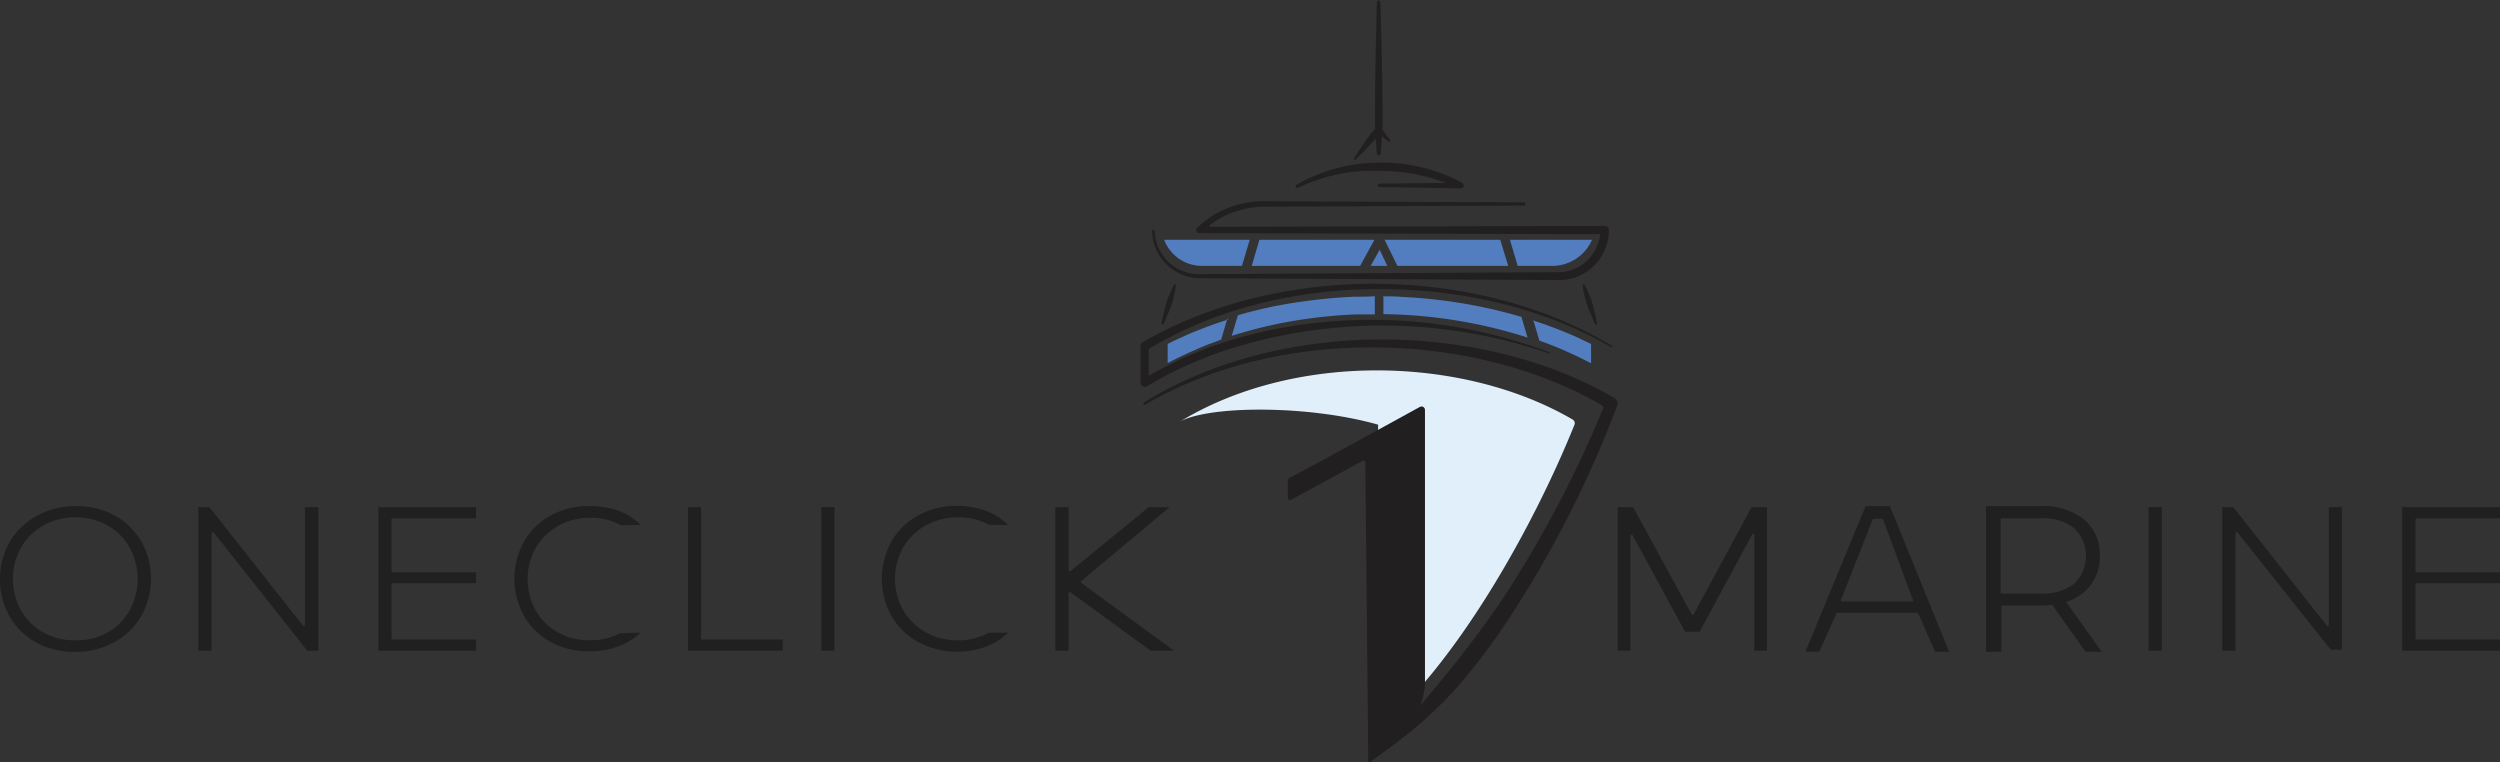 <svg xmlns="http://www.w3.org/2000/svg" viewBox="0 0 276.62 84.35"><rect x="0" y="0" width="276.62" height="84.35" fill="#333333" stroke="none"/><defs><style>.cls-1{fill:#202020;}.cls-2,.cls-5{fill:#211f1f;}.cls-2,.cls-3,.cls-4{fill-rule:evenodd;}.cls-3{fill:#e1effb;}.cls-4{fill:#527dbf;}</style></defs><g id="Layer_2" data-name="Layer 2"><g id="logo"><g id="logo-black"><path class="cls-1" d="M8.36,70.85A7,7,0,0,0,11.87,70a6.27,6.27,0,0,0,2.46-2.44,7.25,7.25,0,0,0,0-7,6.34,6.34,0,0,0-2.46-2.44,7.14,7.14,0,0,0-3.51-.88,7.22,7.22,0,0,0-3.53.88,6.56,6.56,0,0,0-2.49,2.44,7.18,7.18,0,0,0,0,7A6.48,6.48,0,0,0,4.83,70,7.11,7.11,0,0,0,8.36,70.85Zm0,1.28a8.79,8.79,0,0,1-4.29-1,7.72,7.72,0,0,1-3-2.9,8.44,8.44,0,0,1,0-8.26,7.7,7.7,0,0,1,3-2.89A8.8,8.8,0,0,1,8.36,56,8.68,8.68,0,0,1,12.62,57a7.73,7.73,0,0,1,3,2.89,8.43,8.43,0,0,1,0,8.29,7.81,7.81,0,0,1-3,2.89A8.78,8.78,0,0,1,8.36,72.13Z"/><path class="cls-1" d="M23.17,56.11H21.94V72h1.47V59a.12.12,0,0,1,.08-.11.11.11,0,0,1,.13,0L34,72h1.23V56.11H33.74v13a.14.14,0,0,1-.09.12.13.13,0,0,1-.13,0Z"/><path class="cls-1" d="M52.67,57.35V56.11H41.86V72H52.67V70.76H43.44a.12.12,0,0,1-.12-.12v-6a.13.13,0,0,1,.12-.12h9.23V63.32H43.44a.12.12,0,0,1-.12-.12V57.47a.12.12,0,0,1,.12-.12Z"/><path class="cls-1" d="M70.89,58.08a7,7,0,0,0-2.35-1.52A8.92,8.92,0,0,0,65.27,56,8.71,8.71,0,0,0,61,57a7.53,7.53,0,0,0-3,2.89,8.49,8.49,0,0,0,0,8.29,7.57,7.57,0,0,0,3,2.89,8.72,8.72,0,0,0,4.26,1,8.82,8.82,0,0,0,3.28-.6A7,7,0,0,0,70.88,70l-2.27.07a6.92,6.92,0,0,1-3.29.77A7.05,7.05,0,0,1,61.78,70a6.51,6.51,0,0,1-2.5-2.44,7.14,7.14,0,0,1,0-6.94,6.58,6.58,0,0,1,2.5-2.44,7.16,7.16,0,0,1,3.54-.89,6.86,6.86,0,0,1,3.39.83Z"/><path class="cls-1" d="M77.58,56.11H76.12V72H86.61V70.76H77.7a.12.12,0,0,1-.12-.12Z"/><rect class="cls-1" x="90.87" y="56.11" width="1.46" height="15.88"/><path class="cls-1" d="M111.54,58.08a7,7,0,0,0-2.34-1.52,8.92,8.92,0,0,0-3.27-.59A8.75,8.75,0,0,0,101.65,57a7.6,7.6,0,0,0-3,2.89,8.49,8.49,0,0,0,0,8.29,7.71,7.71,0,0,0,3,2.89,9.28,9.28,0,0,0,7.55.44A6.83,6.83,0,0,0,111.54,70H109.4a6.74,6.74,0,0,1-3.43.85,7.11,7.11,0,0,1-3.54-.89,6.49,6.49,0,0,1-2.49-2.44,7.07,7.07,0,0,1,0-6.94,6.56,6.56,0,0,1,2.49-2.44,7.21,7.21,0,0,1,3.54-.89,6.84,6.84,0,0,1,3.48.83Z"/><path class="cls-1" d="M118.24,56.11h-1.47V72h1.47V65.63a.11.11,0,0,1,.06-.11.12.12,0,0,1,.13,0L127.32,72h2.58l-10.25-7.5a.11.11,0,0,1-.05-.09.1.1,0,0,1,0-.09l9.81-8.2H127.1l-8.67,7.09a.14.14,0,0,1-.13,0,.11.11,0,0,1-.06-.11Z"/><path class="cls-1" d="M180.7,56.11H179V72h1.4V59.29a.12.12,0,0,1,.09-.12.12.12,0,0,1,.13,0l5.82,10.72h1.63l5.82-10.78a.12.12,0,0,1,.13-.06.11.11,0,0,1,.09.12V72h1.4V56.11h-1.7L187.39,68a.11.11,0,0,1-.2,0Z"/><path class="cls-1" d="M211.56,66.55a.11.11,0,0,0,.1-.06.11.11,0,0,0,0-.11l-3.3-8.91a.12.12,0,0,0-.11-.07h-.93a.12.12,0,0,0-.11.07l-3.51,8.91a.14.14,0,0,0,0,.11.11.11,0,0,0,.1.06Zm.66,1.26h-9l-1.92,4.3h-1.53L206.42,56h2.69l6.56,16.12h-1.55Z"/><path class="cls-1" d="M225.76,65.67a5.67,5.67,0,0,0,3.74-1.09,4.28,4.28,0,0,0,0-6.16,5.73,5.73,0,0,0-3.74-1.07h-4.28a.12.12,0,0,0-.12.12v8.08a.12.12,0,0,0,.12.12Zm5,6.44-3.69-5.18a10.68,10.68,0,0,1-1.29.07h-4.33v5.11h-1.7V56h6a7.25,7.25,0,0,1,4.84,1.48,5,5,0,0,1,1.75,4.05,5.23,5.23,0,0,1-1,3.19,5.34,5.34,0,0,1-2.73,1.88l3.94,5.52Z"/><rect class="cls-1" x="237.74" y="56.11" width="1.46" height="15.88"/><path class="cls-1" d="M247.11,56.11h-1.22V72h1.46V59a.12.12,0,0,1,.08-.11.11.11,0,0,1,.13,0l10.33,13h1.23V56.11h-1.44v13a.13.13,0,0,1-.08.12.15.15,0,0,1-.14,0Z"/><path class="cls-1" d="M276.62,57.35V56.11H265.8V72h10.82V70.76h-9.23a.12.12,0,0,1-.12-.12v-6a.12.12,0,0,1,.12-.12h9.23V63.32h-9.23a.12.12,0,0,1-.12-.12V57.47a.12.12,0,0,1,.12-.12Z"/><path class="cls-2" d="M129.89,31.55s-.17.32-.39.81c-.11.24-.23.52-.34.82s-.15.51-.22.77c-.25.95-.41,1.82-.41,1.82a.12.12,0,0,0,.07.15.11.11,0,0,0,.14-.08s.38-.8.74-1.72c.09-.25.19-.5.27-.75s.15-.61.2-.87c.11-.52.16-.88.16-.88a.11.11,0,0,0-.07-.14A.12.12,0,0,0,129.89,31.55Z"/><path class="cls-2" d="M175.13,31.62s0,.36.15.88c.06.26.12.56.21.87s.17.5.27.75c.36.92.73,1.72.73,1.72a.12.12,0,0,0,.15.08.12.12,0,0,0,.07-.15s-.17-.87-.41-1.82c-.07-.26-.14-.52-.23-.77s-.23-.58-.33-.82c-.22-.49-.4-.81-.4-.81a.1.1,0,0,0-.14-.07A.11.11,0,0,0,175.13,31.62Z"/><path class="cls-2" d="M152.77,17.06s.12-1.23.2-3c0-.62,0-1.3,0-2,0-5-.24-11.81-.24-11.81a.19.19,0,1,0-.38,0S152.15,7,152.15,12c0,.72,0,1.4,0,2,.08,1.81.2,3,.2,3a.19.19,0,0,0,.38,0Z"/><path class="cls-2" d="M160,20.24a0,0,0,0,0,0,0s0,0,0,0a20.43,20.43,0,0,0-7.45-1.33,18.87,18.87,0,0,0-8.92,1.87.18.18,0,0,1-.25-.07.18.18,0,0,1,.06-.25A18.35,18.35,0,0,1,152.6,18a18.7,18.7,0,0,1,9.18,2.22.33.33,0,0,1,.16.37.33.33,0,0,1-.32.25l-9-.14a.19.19,0,1,1,0-.38Z"/><path class="cls-3" d="M130.61,46.62c12.78-7.74,31.37-7.22,43.4-.2a.47.47,0,0,1,.2.58c-4.5,11.19-13.25,27-22.52,34.37l.8-34.38c-7.65-2.17-18.52-2.14-21.88-.37"/><path class="cls-2" d="M177.39,45.17a.25.25,0,0,0-.11-.31c-7-4.08-15.83-6.3-24.8-6.42s-18.25,1.9-25.78,6.35a.13.13,0,0,1-.09,0,.16.16,0,0,1-.08-.06h0a.11.11,0,0,1,0-.1.13.13,0,0,1,0-.07h0c7.51-4.66,16.75-6.91,25.91-7,9.48-.07,18.88,2.19,26.21,6.49a.69.69,0,0,1,.28.85A119.76,119.76,0,0,1,165.8,70.17c-1.1,1.56-2.24,3.1-3.46,4.56-.82,1-1.67,1.94-2.56,2.85a46.45,46.45,0,0,1-3.52,3.22c-1.23,1-2.51,2-3.82,2.85l-.1.08-.16-.19.1-.08c1.12-1.1,2.17-2.26,3.22-3.44s2-2.36,3-3.56,1.79-2.16,2.66-3.25c2-2.56,4-5.21,5.76-7.95A125.49,125.49,0,0,0,177.39,45.17Z"/><path class="cls-2" d="M127.1,41.47a.08.08,0,0,0,0,.07.06.06,0,0,0,.08,0,44.21,44.21,0,0,1,9.9-4.16,52.83,52.83,0,0,1,11.51-1.9A55.51,55.51,0,0,1,171.47,39a.09.09,0,0,1,.05.11.08.08,0,0,1-.11,0,56.67,56.67,0,0,0-34-.91,44.11,44.11,0,0,0-10.5,4.54.46.46,0,0,1-.47,0,.47.47,0,0,1-.24-.41s0-3.18,0-4.07a.41.41,0,0,1,.2-.35c7.56-4.46,17-6.59,26.09-6.51,9.41.09,18.7,2.5,25.89,6.89a.08.08,0,1,1-.08.14c-7.21-4.25-16.47-6.48-25.81-6.44-8.91,0-17.91,2.13-25.28,6.56a.21.21,0,0,0-.11.19C127.09,39.31,127.1,41,127.1,41.47Z"/><path class="cls-4" d="M152.12,32.79v2h0c-.71,0-1.43,0-2.14,0a53.75,53.75,0,0,0-6.07.59,49.32,49.32,0,0,0-5.5,1.16c-.71.19-1.42.4-2.12.62h0l.68-2.28h0c.62-.18,1.24-.35,1.86-.5,1.7-.43,3.43-.76,5.17-1a58.47,58.47,0,0,1,5.91-.55c.72,0,1.45,0,2.18-.05Zm1,0c.7,0,1.39,0,2.09.07a55.41,55.41,0,0,1,5.89.59,54.16,54.16,0,0,1,5.39,1.1c.62.16,1.24.33,1.85.51h0l.68,2.29a54.24,54.24,0,0,0-15.95-2.59v-2ZM135.8,35.26l-.68,2.32h0l-1.52.56c-1,.41-2,.85-3,1.33-.39.18-.77.38-1.15.57l-.25.13,0,0,0,0a0,0,0,0,1,0,0s0,0,0,0V38.05s0,0,0,0l0,0,0,0,.13-.06.46-.23,1.42-.65c1-.45,2.08-.86,3.14-1.24.51-.18,1-.35,1.55-.51Zm33.78.18,1.4.47c1.05.38,2.1.79,3.13,1.24.46.2.92.42,1.38.64l.44.21.12.06,0,0,0,0a.05.05,0,0,1,0,0v2.14s0,0,0,0h0l0,0,0,0a2.44,2.44,0,0,0-.28-.14c-.35-.19-.71-.37-1.07-.54q-1.49-.72-3-1.32c-.46-.18-.91-.35-1.37-.51h0l-.69-2.33Z"/><path class="cls-2" d="M177.07,26a.16.16,0,0,0,0-.09.12.12,0,0,0-.09,0l-44.29-.12a.35.35,0,0,1-.31-.21.36.36,0,0,1,.08-.38h0a10.6,10.6,0,0,1,7.38-2.94l28.77.13a.17.17,0,0,1,.17.17.17.17,0,0,1-.17.18l-28.77.13a10.09,10.09,0,0,0-3.73.75,9.84,9.84,0,0,0-2.29,1.31.09.09,0,0,0,0,.11.09.09,0,0,0,.09.06L177.56,25a.45.45,0,0,1,.46.46h0a5.64,5.64,0,0,1-.42,2.12,5.55,5.55,0,0,1-3,3,5.69,5.69,0,0,1-2.13.41l-39.72-.21a5.43,5.43,0,0,1-2-.42A5.34,5.34,0,0,1,129,29.17a5.21,5.21,0,0,1-1.14-1.73,5.5,5.5,0,0,1-.38-1.85.15.15,0,0,1,0-.12.17.17,0,0,1,.12,0h0a.17.17,0,0,1,.17.17,5,5,0,0,0,1.46,3.29,4.83,4.83,0,0,0,1.6,1.05,4.75,4.75,0,0,0,1.87.35l39.72-.21a4.68,4.68,0,0,0,1.78-.36,4.61,4.61,0,0,0,2.51-2.52A4.87,4.87,0,0,0,177.07,26Z"/><path class="cls-4" d="M167.07,26.53h9.09l-.09.18a4.79,4.79,0,0,1-4.32,2.71h-3.82Zm-.19,2.89H154.62l-1.42-2.89H166Zm-13.38,0h-1.84l1-1.79Zm-3,0h-12l.85-2.89h12.73Zm-12.22-2.89-.86,2.89H133a4.48,4.48,0,0,1-4.19-2.89h9.49Z"/><path class="cls-2" d="M152.61,14.85l1,.79a.11.11,0,0,0,.17,0,.13.13,0,0,0,0-.18l-1-1.36a.34.34,0,0,0-.27-.1.33.33,0,0,0-.26.13s-.37.4-.78.95c-.73,1-1.63,2.39-1.63,2.39a.12.12,0,0,0,0,.17.12.12,0,0,0,.18,0s1.19-1.17,2-2.08C152.27,15.27,152.47,15,152.61,14.85Z"/><path class="cls-5" d="M151.56,84.33a.11.11,0,0,1-.17-.09c0-2.61-.29-29.49-.32-33.08A.24.24,0,0,0,151,51a.24.24,0,0,0-.23,0c-2.26,1.21-6.54,3.57-7.93,4.3a.21.21,0,0,1-.23,0,.23.23,0,0,1-.11-.2V53.2a.4.4,0,0,1,.2-.34c2-1,11.91-6.47,14.4-7.83a.37.37,0,0,1,.38,0,.39.39,0,0,1,.19.33v30a7.18,7.18,0,0,1-.25,1.9C157,78.76,156.35,81,151.56,84.33Z"/></g></g></g></svg>
